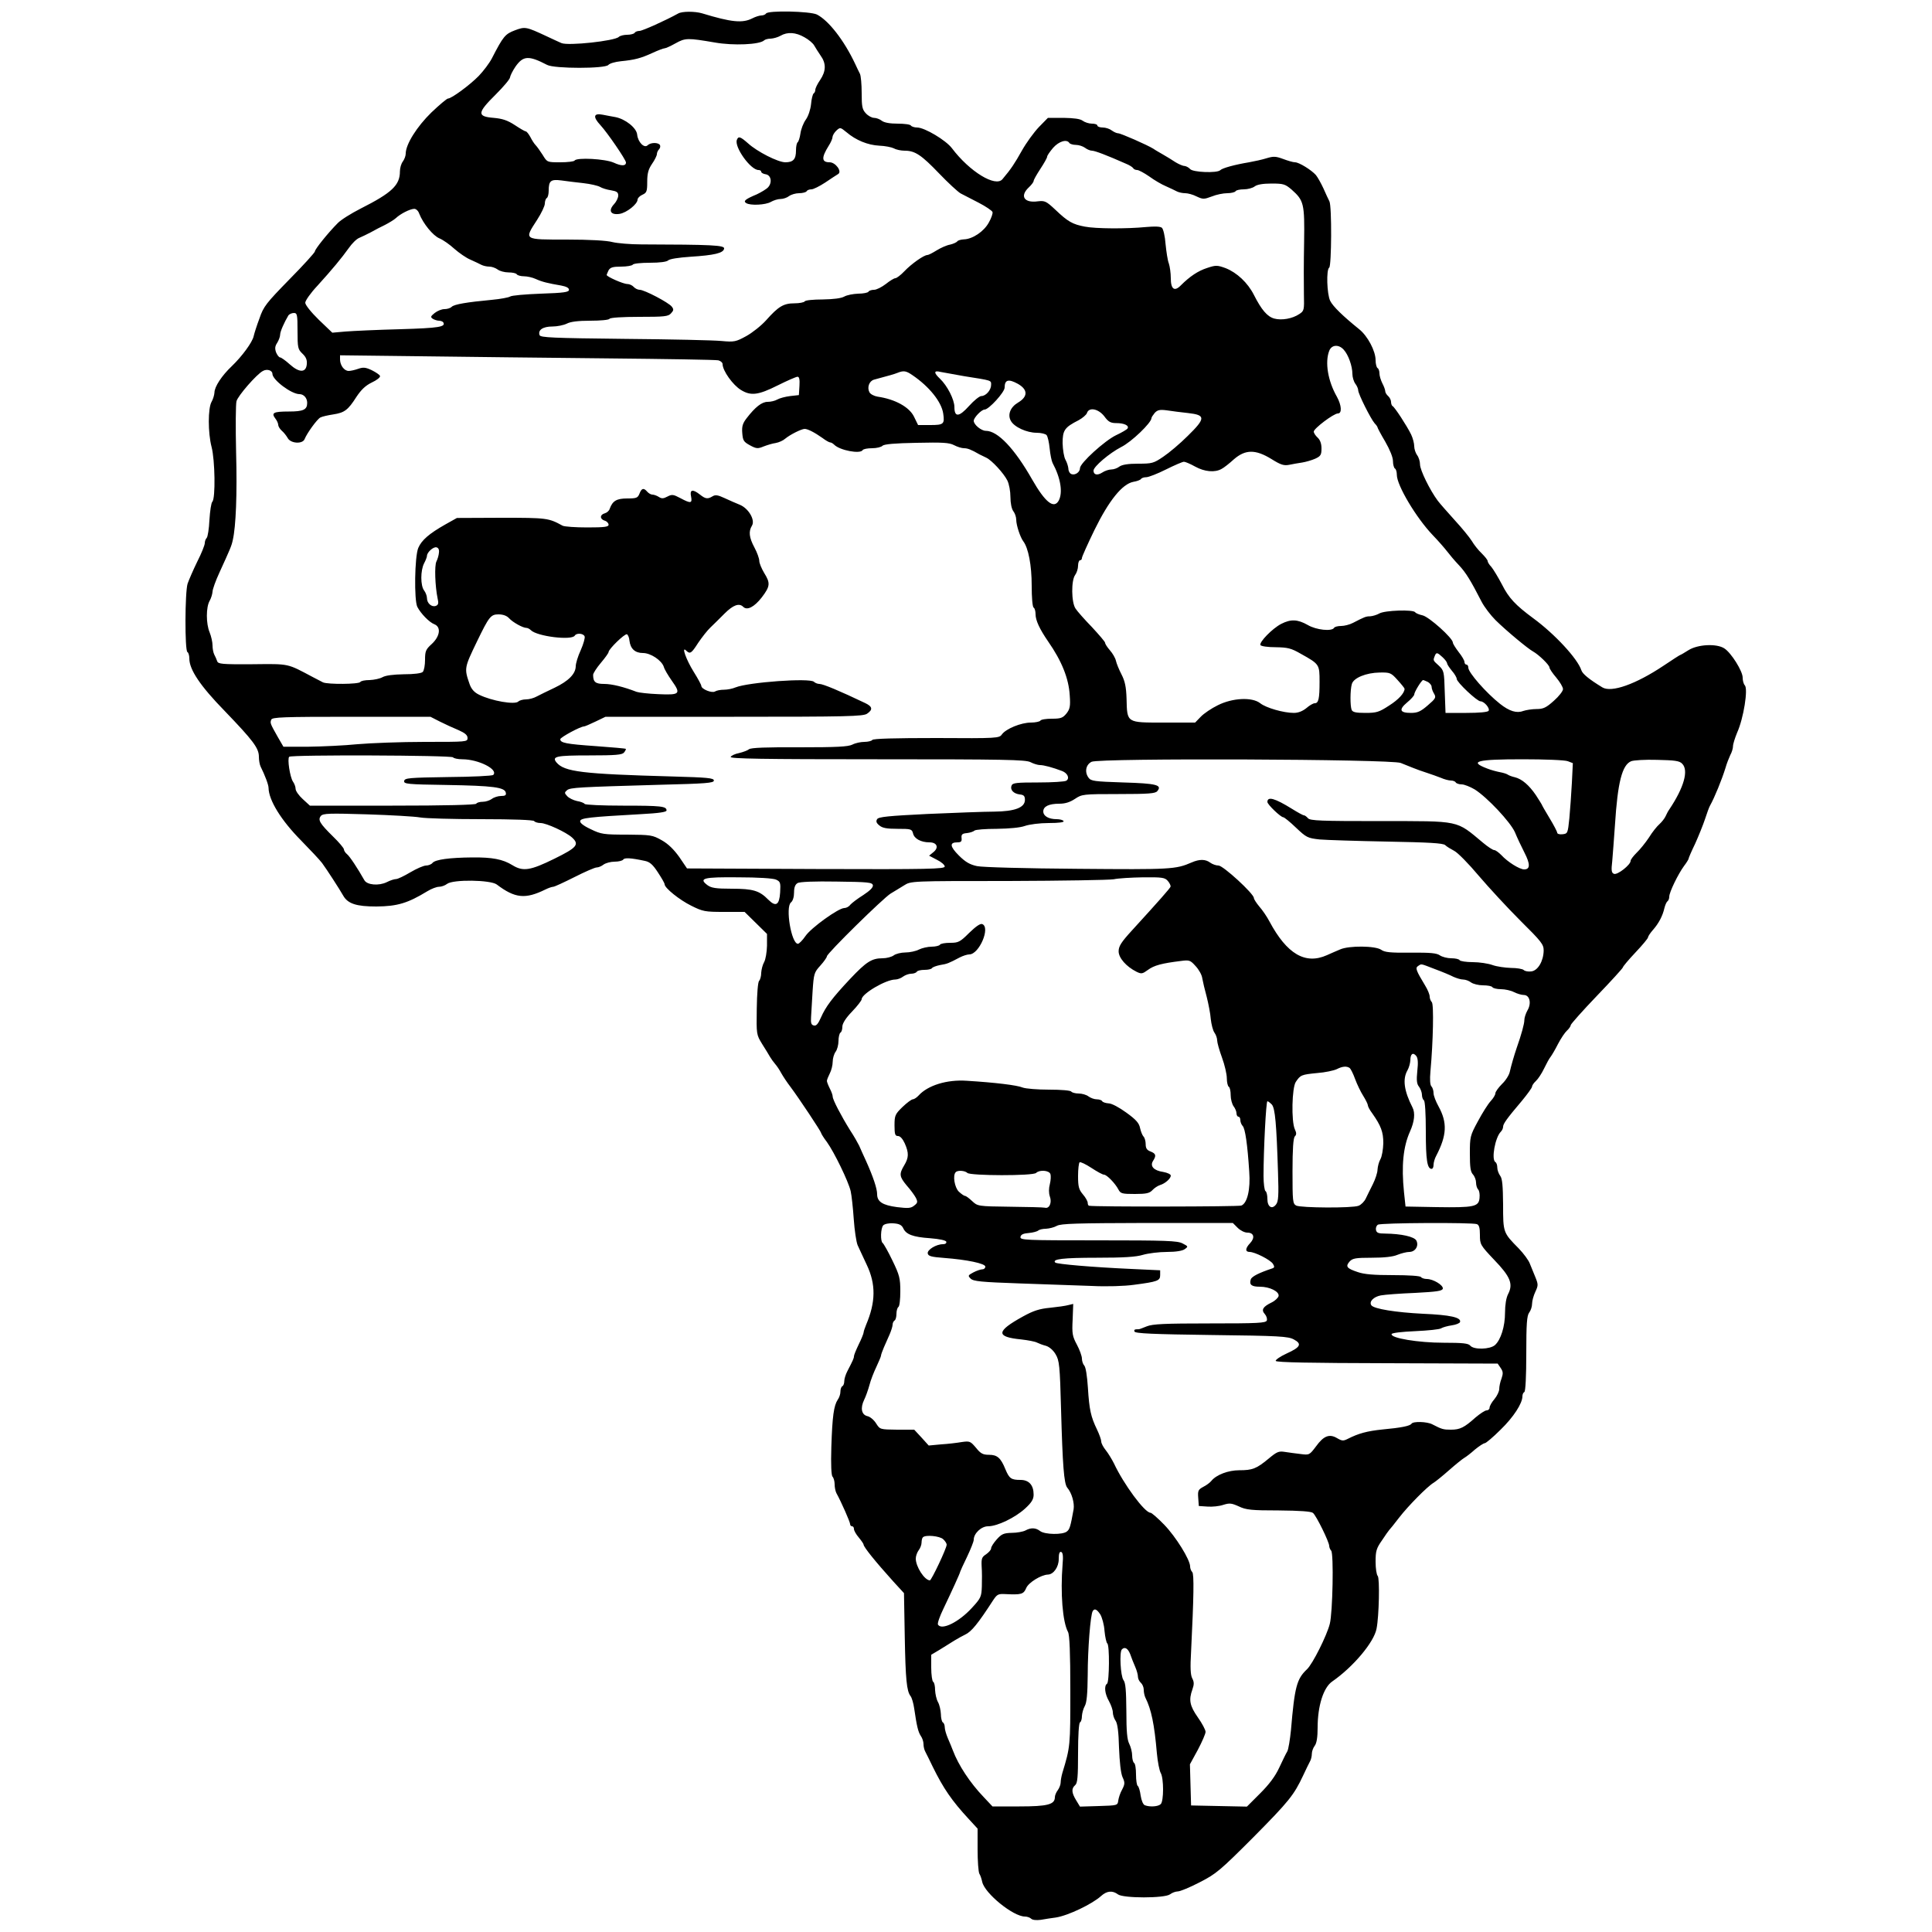 <?xml version="1.0" standalone="no"?>
<!DOCTYPE svg PUBLIC "-//W3C//DTD SVG 20010904//EN"
 "http://www.w3.org/TR/2001/REC-SVG-20010904/DTD/svg10.dtd">
<svg version="1.0" xmlns="http://www.w3.org/2000/svg"
 width="1000pt" height="1000pt" viewBox="0 0 1000 1000"
 preserveAspectRatio="xMidYMid meet">
<g transform="translate(0,1000) scale(0.1,-0.1)"
fill="#000000" stroke="none">
<path d="M3510 9930 c-63 -35 -185 -90 -200 -90 -10 0 -22 -4 -25 -10 -3 -5
-21 -10 -39 -10 -17 0 -37 -5 -43 -11 -21 -21 -262 -47 -297 -32 -12 5 -46 21
-76 35 -107 50 -112 51 -165 31 -50 -19 -60 -30 -119 -145 -13 -25 -44 -66
-68 -91 -46 -47 -141 -117 -159 -117 -6 0 -45 -33 -86 -72 -75 -73 -133 -165
-133 -213 0 -12 -7 -30 -15 -41 -8 -10 -15 -33 -15 -51 0 -72 -42 -111 -204
-193 -49 -25 -102 -58 -118 -75 -50 -50 -118 -135 -118 -146 0 -6 -59 -71
-132 -145 -120 -123 -134 -140 -155 -202 -14 -37 -27 -78 -30 -92 -7 -32 -60
-104 -113 -155 -52 -49 -90 -107 -90 -137 -1 -13 -7 -34 -15 -48 -19 -33 -19
-160 0 -233 18 -68 21 -267 4 -284 -6 -6 -12 -48 -15 -94 -2 -46 -9 -88 -14
-93 -6 -6 -10 -18 -10 -27 0 -10 -17 -53 -39 -96 -21 -43 -43 -94 -50 -114
-14 -44 -15 -345 -1 -354 6 -3 10 -19 10 -34 0 -57 57 -142 183 -271 147 -153
177 -192 177 -237 0 -18 4 -41 9 -51 22 -44 41 -94 41 -110 1 -64 65 -168 169
-273 47 -48 96 -100 108 -116 23 -31 91 -136 109 -168 24 -43 69 -57 172 -57
109 1 162 17 264 79 21 13 48 23 60 23 13 0 32 7 42 15 31 24 225 21 257 -3
95 -72 148 -77 252 -26 16 8 34 14 40 14 7 0 56 23 110 50 55 28 106 50 115
50 10 0 26 7 36 15 11 8 37 15 57 15 21 0 41 5 45 11 6 10 38 9 112 -7 25 -5
41 -19 67 -59 19 -29 35 -56 35 -62 0 -19 77 -81 138 -111 60 -30 71 -32 170
-32 l106 0 58 -57 58 -57 0 -61 c-1 -33 -7 -71 -15 -85 -8 -14 -14 -39 -15
-55 0 -17 -5 -36 -11 -42 -6 -6 -11 -66 -12 -144 -2 -133 -2 -134 28 -183 17
-26 35 -57 41 -67 6 -10 18 -27 26 -36 9 -10 23 -31 32 -48 9 -16 30 -48 47
-70 45 -60 159 -232 159 -239 0 -3 13 -25 30 -47 38 -53 111 -203 123 -254 5
-22 12 -87 16 -145 4 -58 13 -118 20 -135 7 -16 29 -62 47 -101 48 -101 47
-193 -3 -311 -7 -17 -13 -35 -13 -40 0 -5 -11 -33 -25 -61 -14 -29 -25 -56
-25 -62 0 -10 -5 -21 -34 -77 -9 -17 -16 -40 -16 -51 0 -12 -4 -24 -10 -27 -6
-3 -10 -16 -10 -28 0 -13 -6 -31 -14 -42 -20 -30 -28 -85 -33 -244 -3 -93 0
-148 6 -154 6 -6 11 -24 11 -39 0 -16 4 -36 9 -46 26 -47 71 -150 71 -160 0
-7 5 -12 10 -12 6 0 10 -6 10 -14 0 -8 11 -28 25 -44 14 -17 25 -33 25 -37 0
-12 61 -88 154 -191 l55 -60 4 -225 c4 -223 10 -282 30 -308 6 -7 15 -36 19
-65 13 -89 20 -120 34 -141 8 -11 14 -30 14 -42 0 -13 4 -31 10 -41 5 -9 22
-44 38 -77 55 -112 99 -176 186 -270 l46 -50 0 -107 c0 -60 4 -116 9 -126 6
-9 12 -29 15 -43 13 -59 160 -179 221 -179 11 0 26 -5 32 -11 7 -7 27 -9 50
-6 21 4 56 9 78 12 64 10 189 70 235 112 29 26 58 29 86 8 27 -21 242 -21 270
0 10 8 29 15 40 15 12 0 63 21 113 47 86 44 105 60 278 233 185 187 210 218
258 320 14 30 30 63 35 72 6 10 10 28 10 40 0 13 7 32 15 42 10 13 15 44 15
94 0 112 30 208 76 239 108 75 216 203 229 273 13 65 17 262 6 273 -6 6 -11
39 -11 74 0 54 4 69 33 110 17 26 34 50 37 53 3 3 27 32 52 65 47 61 147 162
178 180 10 6 46 35 80 65 34 30 70 59 79 64 9 5 34 24 55 43 22 18 45 33 51
33 6 0 43 31 82 70 67 65 113 136 113 173 0 9 4 19 10 22 6 4 10 81 10 199 0
153 3 196 15 212 8 10 15 31 15 46 0 15 8 43 17 62 15 32 15 38 1 73 -9 21
-22 53 -29 71 -6 18 -33 54 -58 80 -81 82 -81 82 -81 227 -1 98 -4 135 -15
149 -8 11 -15 30 -15 42 0 13 -4 26 -10 29 -22 14 -1 128 28 157 7 7 12 18 12
26 0 15 19 42 98 135 28 34 52 67 52 73 0 6 9 19 20 29 11 10 30 39 42 64 12
25 27 53 34 61 6 8 24 38 38 66 15 29 36 60 46 69 11 10 20 23 20 29 1 6 61
74 135 151 74 77 135 144 135 148 0 4 29 39 65 77 36 38 65 73 65 78 0 5 11
22 25 38 31 35 51 74 60 114 4 16 11 32 16 35 5 4 9 14 9 24 0 23 46 117 76
158 13 17 24 35 24 38 0 4 15 39 34 78 18 40 41 97 51 127 10 30 21 62 26 70
24 43 61 134 80 195 6 22 18 52 25 67 8 14 14 35 14 46 0 11 10 42 21 69 34
75 58 228 40 246 -6 6 -11 24 -11 40 0 33 -59 128 -95 151 -40 26 -137 21
-185 -9 -22 -14 -41 -25 -43 -25 -2 0 -41 -25 -87 -56 -144 -96 -269 -140
-316 -112 -69 42 -103 70 -109 89 -19 59 -137 187 -249 269 -92 68 -127 105
-162 175 -20 38 -45 79 -55 91 -11 11 -19 25 -19 30 0 6 -14 23 -31 40 -17 16
-40 45 -51 64 -12 19 -51 67 -87 106 -36 40 -76 85 -89 102 -41 55 -92 159
-92 188 0 16 -7 38 -15 48 -8 11 -15 32 -15 46 0 15 -7 42 -16 61 -22 45 -86
143 -96 147 -4 2 -8 12 -8 22 0 9 -7 23 -15 30 -8 7 -15 18 -15 25 0 7 -7 26
-15 41 -8 16 -15 39 -15 51 0 12 -4 25 -10 28 -5 3 -10 22 -10 41 0 47 -41
125 -85 160 -83 67 -136 118 -150 147 -17 34 -21 162 -5 172 12 8 14 318 1
343 -5 9 -19 40 -31 67 -13 28 -30 58 -39 69 -23 26 -87 66 -108 66 -10 0 -37
8 -61 17 -38 14 -50 15 -86 4 -22 -7 -63 -16 -91 -21 -73 -12 -139 -30 -149
-41 -17 -16 -142 -11 -156 6 -7 8 -20 15 -29 16 -9 0 -29 9 -46 19 -16 11 -46
29 -65 40 -19 11 -42 24 -50 30 -32 20 -169 80 -182 80 -8 0 -23 7 -34 15 -10
8 -31 15 -46 15 -16 0 -28 5 -28 10 0 6 -13 10 -28 10 -16 0 -37 7 -48 15 -13
10 -45 14 -99 15 l-81 0 -46 -47 c-26 -27 -66 -82 -89 -123 -37 -66 -56 -95
-100 -147 -35 -44 -170 38 -262 160 -31 41 -141 107 -180 107 -14 0 -29 5 -32
10 -3 6 -34 10 -69 10 -39 0 -69 5 -82 15 -10 8 -28 15 -40 15 -11 0 -30 10
-42 23 -19 20 -22 35 -22 105 0 45 -4 90 -9 100 -5 9 -16 33 -25 52 -57 121
-137 224 -198 255 -36 17 -253 22 -263 5 -3 -5 -14 -10 -24 -10 -10 0 -32 -7
-47 -15 -51 -26 -109 -20 -260 26 -37 11 -104 11 -124 -1z m654 -123 c22 -12
44 -31 50 -42 6 -11 21 -34 33 -52 30 -41 29 -81 -2 -127 -14 -20 -25 -43 -25
-51 0 -8 -4 -16 -9 -19 -4 -3 -11 -28 -13 -55 -3 -28 -14 -62 -27 -80 -13 -18
-25 -50 -28 -72 -3 -22 -10 -42 -14 -45 -5 -3 -9 -22 -9 -43 0 -45 -14 -61
-55 -61 -38 0 -146 55 -193 98 -40 35 -50 39 -58 18 -14 -37 71 -156 112 -156
8 0 14 -4 14 -9 0 -5 10 -11 23 -13 28 -4 35 -42 13 -67 -9 -10 -36 -26 -59
-37 -60 -25 -71 -35 -55 -45 21 -14 101 -10 128 6 14 8 36 15 50 15 14 0 34 7
44 15 11 8 34 15 52 15 18 0 36 5 39 10 3 6 14 10 25 10 10 0 42 16 71 35 29
20 59 39 67 44 22 13 -13 61 -44 61 -42 0 -43 24 -5 85 11 17 20 37 20 46 1 9
10 24 21 34 19 17 20 16 51 -9 49 -42 111 -67 170 -70 30 -1 64 -8 76 -14 12
-7 37 -12 56 -12 53 0 86 -22 178 -118 47 -49 97 -95 111 -103 15 -8 56 -29
93 -48 37 -19 69 -41 72 -48 3 -7 -6 -32 -19 -55 -25 -46 -84 -86 -130 -87
-15 -1 -29 -5 -33 -10 -3 -5 -20 -13 -37 -17 -18 -3 -49 -17 -70 -30 -21 -13
-42 -24 -48 -24 -18 0 -83 -46 -119 -84 -19 -20 -40 -36 -47 -36 -6 0 -28 -13
-49 -30 -21 -16 -48 -30 -61 -30 -12 0 -26 -4 -29 -10 -3 -5 -27 -10 -53 -10
-26 -1 -58 -7 -72 -15 -16 -9 -55 -14 -112 -15 -48 0 -90 -4 -93 -10 -3 -5
-27 -10 -53 -10 -56 0 -83 -16 -146 -87 -26 -29 -73 -66 -104 -83 -53 -29 -62
-31 -127 -25 -38 4 -265 9 -503 11 -372 4 -434 7 -439 19 -10 27 17 45 66 45
25 0 59 7 75 15 19 10 58 15 122 15 51 0 96 4 99 10 4 6 66 10 154 10 130 0
150 2 164 18 14 15 15 21 4 35 -16 21 -142 87 -166 87 -10 0 -24 7 -31 15 -7
8 -22 15 -33 15 -21 0 -107 38 -107 47 0 2 5 13 10 24 9 15 22 19 65 19 29 0
57 5 60 10 3 6 43 10 89 10 52 0 87 5 94 12 8 8 56 15 115 19 125 8 171 19
175 42 4 18 -62 21 -428 22 -58 0 -125 6 -150 12 -28 8 -119 13 -237 13 -225
0 -221 -3 -153 102 22 34 40 72 40 84 0 13 5 26 10 29 6 3 10 21 10 38 0 52
11 60 66 53 27 -4 78 -10 114 -14 36 -4 74 -13 85 -19 11 -7 37 -15 58 -18 29
-5 37 -10 37 -27 0 -12 -10 -32 -21 -44 -32 -34 -19 -58 28 -51 37 6 93 51 93
74 0 7 11 19 25 25 22 10 25 17 25 67 0 44 6 65 25 93 14 20 25 43 25 50 0 8
5 19 11 25 6 6 8 16 5 22 -9 15 -49 14 -64 -1 -17 -17 -50 16 -54 55 -3 35
-61 81 -113 91 -16 3 -45 8 -64 12 -49 10 -54 -10 -13 -54 36 -39 132 -179
132 -193 0 -19 -24 -19 -63 -1 -44 20 -192 28 -203 11 -3 -5 -36 -9 -74 -9
-68 0 -68 0 -91 38 -13 20 -29 43 -36 50 -8 8 -20 27 -28 43 -9 16 -19 29 -24
29 -4 0 -30 15 -57 33 -37 24 -63 33 -109 37 -87 7 -85 26 10 120 41 41 75 81
75 90 1 8 13 33 28 55 40 57 68 59 164 9 38 -20 301 -20 317 0 7 8 35 16 64
19 71 7 103 15 164 43 28 13 57 24 63 24 6 0 32 12 57 26 50 28 63 28 203 4
96 -17 232 -11 255 11 5 5 20 9 35 9 14 1 36 7 50 15 36 21 79 18 124 -8z
m1371 -547 c3 -5 19 -10 34 -10 15 0 36 -7 47 -15 10 -8 27 -15 36 -15 15 0
78 -24 175 -67 18 -7 35 -18 38 -23 3 -6 13 -10 21 -10 8 0 36 -15 62 -33 26
-19 65 -42 87 -51 22 -10 48 -22 57 -27 10 -5 29 -9 43 -9 13 0 40 -7 59 -17
32 -15 38 -15 78 0 24 10 60 17 80 17 20 0 40 5 43 10 3 6 23 10 43 10 20 0
46 7 56 15 13 10 43 15 88 15 61 0 70 -3 103 -31 64 -57 68 -72 65 -274 -2
-99 -2 -219 -1 -267 2 -83 1 -87 -23 -103 -37 -25 -92 -34 -130 -24 -37 10
-67 46 -106 123 -32 63 -88 115 -146 138 -44 16 -51 16 -96 1 -47 -15 -90 -44
-136 -90 -33 -34 -52 -20 -52 37 0 27 -5 61 -10 76 -6 14 -13 60 -17 100 -3
42 -12 79 -19 85 -8 7 -37 8 -81 4 -103 -10 -262 -9 -318 2 -63 12 -87 25
-152 87 -48 45 -55 48 -91 44 -71 -10 -95 27 -47 72 14 13 25 28 25 33 0 6 16
34 35 63 19 29 35 57 35 63 0 6 14 26 31 46 30 34 71 46 84 25z m-3365 -366
c20 -51 71 -114 105 -128 19 -8 53 -32 77 -54 24 -21 61 -47 83 -56 22 -10 48
-22 57 -27 10 -5 28 -9 41 -9 13 0 32 -7 43 -15 10 -8 36 -15 56 -15 20 0 40
-4 43 -10 3 -5 20 -10 37 -10 16 0 44 -6 61 -14 33 -15 62 -22 132 -34 26 -5
40 -12 40 -22 0 -12 -25 -16 -145 -20 -80 -3 -152 -9 -160 -15 -8 -5 -51 -13
-95 -17 -128 -12 -194 -23 -207 -36 -7 -7 -23 -12 -38 -12 -14 0 -36 -9 -50
-20 -21 -17 -23 -21 -10 -30 8 -5 23 -10 32 -10 9 0 19 -4 22 -8 15 -24 -21
-30 -224 -36 -118 -3 -245 -9 -282 -12 l-68 -6 -70 67 c-41 40 -70 77 -70 88
0 11 28 51 63 88 78 86 125 143 163 196 16 23 40 47 54 52 14 6 41 19 60 29
19 11 52 28 73 38 21 11 46 26 56 35 23 22 72 47 94 48 10 1 22 -10 27 -25z
m-630 -607 c0 -87 2 -95 25 -117 19 -18 25 -33 23 -55 -4 -45 -39 -45 -88 -1
-22 20 -45 36 -50 36 -6 0 -15 12 -21 26 -7 20 -6 32 6 50 8 13 15 32 15 42 0
16 21 63 43 100 5 6 17 12 28 12 17 0 19 -8 19 -93z m5415 -97 c24 -26 45 -85
45 -126 0 -16 7 -39 15 -50 8 -10 15 -26 15 -34 0 -19 65 -148 85 -171 8 -8
15 -18 15 -21 0 -3 18 -37 40 -74 24 -42 40 -81 40 -101 0 -17 5 -35 10 -38 6
-3 10 -18 10 -33 0 -54 100 -222 186 -312 29 -30 62 -68 75 -85 12 -16 39 -48
60 -70 36 -38 61 -79 118 -190 14 -27 47 -70 72 -95 57 -56 168 -148 194 -162
29 -16 85 -70 85 -83 0 -6 16 -30 35 -52 19 -23 35 -49 35 -60 0 -10 -21 -37
-47 -60 -40 -36 -55 -43 -90 -43 -23 0 -54 -5 -69 -10 -34 -13 -72 -1 -120 37
-72 57 -164 162 -164 187 0 9 -4 16 -10 16 -5 0 -10 6 -10 14 0 7 -13 30 -30
51 -16 21 -30 43 -30 49 0 23 -124 134 -157 141 -18 4 -35 11 -38 16 -10 15
-157 10 -185 -6 -14 -8 -35 -14 -48 -15 -22 0 -29 -3 -89 -34 -17 -9 -45 -16
-61 -16 -17 0 -34 -4 -37 -10 -12 -19 -92 -11 -136 15 -53 30 -88 31 -137 6
-47 -24 -116 -96 -108 -110 4 -6 38 -11 79 -11 62 -1 80 -5 130 -34 97 -54 97
-55 97 -145 0 -87 -5 -111 -25 -111 -8 0 -27 -11 -43 -25 -20 -16 -42 -25 -65
-25 -53 0 -144 26 -174 50 -42 33 -143 28 -219 -10 -33 -16 -73 -43 -89 -60
l-29 -30 -163 0 c-193 0 -189 -3 -192 124 -2 60 -8 90 -26 125 -13 25 -26 57
-29 71 -3 14 -17 38 -31 54 -14 16 -25 33 -25 39 0 5 -31 41 -68 81 -38 39
-76 82 -85 96 -22 32 -23 146 -2 174 8 11 15 32 15 48 0 15 5 28 10 28 6 0 10
5 10 12 0 6 29 71 65 145 75 153 144 238 201 249 19 3 37 10 40 15 3 5 15 9
27 9 12 0 58 18 102 40 44 22 86 40 93 40 7 0 33 -11 58 -25 49 -27 102 -32
137 -12 12 6 41 29 64 50 59 51 111 52 194 1 48 -30 64 -35 91 -30 18 4 49 9
68 12 19 3 50 12 68 20 28 13 32 20 32 53 0 25 -7 44 -20 56 -11 10 -20 24
-20 31 0 16 103 94 125 94 22 0 19 42 -5 86 -47 82 -63 179 -40 238 12 32 49
35 75 6z m-3810 -45 c303 -3 560 -7 573 -10 12 -3 22 -12 22 -19 0 -35 54
-110 96 -135 51 -31 89 -26 189 24 50 25 96 45 103 45 9 0 12 -14 10 -47 l-3
-48 -45 -5 c-25 -3 -55 -11 -67 -18 -12 -7 -34 -12 -50 -12 -30 0 -64 -27
-108 -84 -21 -27 -26 -43 -23 -78 3 -38 7 -45 40 -63 33 -18 41 -18 70 -6 18
7 47 16 63 18 17 3 39 13 50 23 24 20 83 50 100 50 16 0 51 -18 92 -47 17 -13
35 -23 40 -23 5 0 14 -5 21 -12 29 -29 134 -49 147 -28 3 6 25 10 49 10 23 0
48 6 54 13 9 8 63 13 176 15 135 3 169 1 194 -12 17 -9 40 -16 52 -16 18 0 37
-7 80 -32 8 -4 24 -12 35 -17 28 -13 90 -80 109 -118 9 -18 16 -56 16 -86 0
-31 6 -61 15 -73 8 -10 15 -30 15 -44 0 -29 21 -91 36 -111 27 -35 44 -125 44
-230 0 -61 4 -110 10 -114 6 -3 10 -19 10 -34 0 -32 21 -77 65 -141 71 -102
107 -192 112 -280 4 -55 1 -70 -17 -93 -19 -23 -29 -27 -75 -27 -30 0 -57 -4
-60 -10 -3 -5 -26 -10 -49 -10 -51 0 -129 -32 -150 -61 -14 -20 -22 -21 -339
-19 -215 0 -328 -3 -332 -10 -3 -5 -22 -10 -41 -10 -19 0 -47 -6 -62 -14 -22
-11 -80 -14 -274 -14 -171 1 -251 -2 -261 -10 -7 -6 -31 -15 -52 -20 -21 -4
-40 -13 -43 -20 -3 -9 163 -12 760 -12 657 0 767 -2 792 -15 15 -8 38 -15 49
-15 20 0 65 -12 115 -31 28 -11 40 -38 21 -50 -8 -5 -73 -9 -145 -9 -112 0
-133 -2 -138 -16 -9 -22 10 -42 42 -46 21 -2 27 -8 27 -28 0 -40 -52 -60 -160
-61 -49 0 -204 -6 -343 -12 -204 -10 -255 -15 -262 -27 -7 -11 -4 -20 11 -32
16 -14 39 -18 95 -18 69 0 74 -1 80 -24 6 -27 41 -46 85 -46 39 0 50 -27 20
-51 l-22 -18 40 -21 c23 -11 41 -27 41 -35 0 -13 -82 -15 -667 -13 l-667 3
-40 59 c-28 39 -57 68 -91 87 -48 27 -56 28 -180 29 -120 0 -134 2 -187 28
-37 17 -57 33 -55 42 2 16 45 21 315 36 94 5 132 11 132 19 0 22 -27 25 -225
25 -107 0 -196 4 -199 9 -3 5 -21 12 -40 15 -18 4 -41 15 -50 25 -15 16 -15
19 -1 31 17 14 61 16 480 28 239 6 280 9 280 22 0 13 -33 16 -215 21 -468 13
-559 24 -600 73 -25 31 0 36 169 36 139 0 171 3 181 15 7 9 11 17 9 19 -2 2
-71 8 -154 14 -157 11 -185 17 -185 36 1 10 104 66 123 66 4 0 30 11 59 25
l52 25 666 0 c586 0 668 2 688 16 31 21 28 37 -10 55 -132 63 -218 99 -237 99
-9 0 -22 5 -28 11 -21 21 -339 -2 -406 -29 -16 -7 -43 -12 -60 -12 -18 0 -38
-4 -46 -9 -16 -10 -71 12 -71 29 0 5 -17 37 -39 72 -40 64 -65 136 -40 111 21
-20 27 -16 63 40 19 28 47 64 63 79 15 14 48 47 73 72 45 45 76 56 97 35 20
-20 57 -1 96 49 44 58 45 74 12 127 -13 22 -25 50 -25 62 0 12 -11 43 -25 69
-28 52 -31 84 -13 113 18 29 -17 89 -62 108 -19 8 -55 23 -80 35 -34 16 -48
18 -62 9 -25 -15 -36 -14 -65 9 -38 30 -54 26 -46 -10 7 -36 -2 -37 -56 -8
-36 19 -43 20 -66 8 -21 -11 -30 -12 -45 -2 -11 7 -26 12 -34 12 -7 0 -19 7
-26 15 -18 21 -29 19 -40 -10 -9 -22 -15 -25 -63 -25 -55 0 -76 -12 -91 -53
-3 -11 -15 -21 -26 -24 -26 -7 -26 -30 0 -38 11 -3 20 -13 20 -21 0 -11 -21
-14 -110 -14 -61 0 -118 4 -128 9 -73 40 -81 41 -316 41 l-231 -1 -59 -33
c-85 -48 -124 -82 -141 -122 -19 -45 -22 -271 -5 -305 18 -35 62 -80 88 -90
36 -14 30 -62 -13 -102 -31 -28 -35 -37 -35 -82 0 -28 -5 -56 -12 -63 -7 -7
-45 -12 -98 -12 -55 -1 -94 -6 -110 -15 -14 -8 -44 -14 -67 -15 -23 0 -45 -4
-48 -10 -7 -12 -168 -13 -193 -2 -9 5 -33 17 -52 27 -136 72 -119 69 -313 67
-160 -1 -178 1 -183 16 -3 9 -10 25 -15 34 -5 10 -9 31 -9 48 0 17 -7 47 -15
67 -19 45 -19 130 0 163 8 14 14 35 15 47 0 12 16 57 36 100 57 125 62 136 69
168 16 71 23 236 17 456 -3 129 -2 247 2 262 6 27 105 141 137 157 21 12 49 3
49 -15 0 -31 98 -105 140 -105 22 0 40 -20 40 -45 0 -36 -20 -45 -96 -45 -79
0 -91 -7 -69 -36 8 -10 15 -25 15 -33 0 -7 8 -21 18 -30 11 -9 24 -26 31 -38
15 -29 78 -33 88 -5 12 30 64 102 81 111 9 5 40 12 67 16 58 9 76 22 120 91
24 36 46 58 79 74 26 12 45 27 43 34 -2 6 -21 19 -43 30 -32 15 -44 16 -70 7
-17 -6 -39 -11 -49 -11 -23 0 -44 28 -45 58 l0 23 418 -5 c229 -3 665 -8 967
-11z m1578 -87 c87 -59 150 -138 159 -198 8 -55 3 -60 -67 -60 l-63 0 -21 43
c-24 50 -98 91 -189 104 -18 3 -37 13 -42 23 -13 25 -1 58 24 65 82 22 103 28
121 35 32 13 45 11 78 -12z m267 -5 c146 -23 140 -21 140 -45 0 -27 -27 -58
-51 -58 -9 0 -38 -23 -63 -51 -52 -58 -76 -60 -76 -6 0 39 -37 111 -75 147
-33 31 -32 44 3 35 15 -3 70 -13 122 -22z m279 -40 c52 -30 52 -66 0 -97 -39
-23 -55 -62 -37 -94 17 -32 82 -62 134 -62 23 0 46 -6 51 -12 6 -7 13 -38 16
-69 3 -31 10 -65 15 -75 42 -78 54 -153 32 -195 -25 -45 -70 -9 -137 108 -92
162 -179 253 -240 253 -24 0 -63 32 -63 52 0 16 40 58 56 58 22 0 104 90 104
114 0 41 20 46 69 19z m447 -168 c21 -29 33 -35 63 -35 40 0 67 -13 57 -28 -3
-5 -30 -21 -60 -35 -58 -28 -186 -144 -186 -170 0 -21 -25 -38 -44 -31 -9 3
-16 16 -16 28 -1 11 -7 32 -15 46 -8 14 -14 52 -15 86 0 67 10 82 83 119 20
11 40 28 43 37 10 32 59 23 90 -17z m434 17 c91 -10 91 -27 -2 -118 -40 -40
-97 -88 -127 -108 -50 -34 -58 -36 -130 -36 -52 0 -83 -5 -97 -15 -10 -8 -29
-15 -42 -15 -12 0 -34 -7 -47 -16 -25 -16 -45 -12 -45 10 0 21 83 91 143 122
53 26 157 126 157 150 0 4 8 16 17 27 14 15 26 18 63 13 25 -4 74 -10 110 -14z
m-3878 -722 c-1 -14 -7 -34 -13 -46 -11 -21 -7 -129 6 -191 6 -25 4 -34 -9
-39 -21 -8 -46 13 -46 40 0 11 -7 30 -15 40 -19 25 -19 103 0 140 8 15 15 33
15 39 0 18 33 48 49 44 10 -2 15 -12 13 -27z m363 -340 c19 -21 71 -50 90 -50
6 0 16 -5 23 -12 32 -32 211 -54 227 -28 9 15 45 12 51 -4 3 -7 -6 -39 -20
-71 -15 -32 -26 -69 -26 -84 -1 -39 -37 -76 -110 -111 -36 -17 -77 -37 -92
-45 -14 -8 -39 -15 -55 -15 -16 0 -34 -5 -40 -11 -18 -18 -138 3 -203 35 -25
12 -40 29 -49 54 -29 83 -28 85 38 222 62 128 71 140 111 140 24 0 43 -7 55
-20z m623 -116 c5 -42 29 -64 70 -64 40 0 97 -38 108 -72 3 -12 22 -44 41 -71
49 -69 43 -75 -69 -70 -51 2 -102 8 -113 12 -67 26 -128 41 -168 41 -45 0 -57
10 -57 47 0 8 18 36 40 62 22 26 40 51 40 56 0 15 83 96 95 92 5 -2 12 -17 13
-33z m4209 -86 c13 -12 23 -26 23 -31 0 -5 11 -22 25 -39 14 -16 25 -35 25
-42 0 -17 105 -116 123 -116 19 0 50 -36 42 -49 -4 -7 -49 -11 -115 -11 l-108
0 -4 109 c-3 104 -4 110 -30 135 -31 28 -31 27 -22 50 8 21 13 20 41 -6z
m-233 -118 c20 -22 36 -42 36 -45 0 -22 -31 -56 -80 -87 -52 -34 -65 -38 -123
-38 -50 0 -66 4 -71 16 -8 20 -8 102 1 133 8 32 74 59 144 60 54 1 59 -1 93
-39z m157 -10 c10 -6 19 -17 19 -25 0 -9 6 -25 13 -36 11 -19 8 -25 -33 -60
-37 -32 -53 -39 -87 -39 -58 0 -64 17 -20 54 21 17 37 36 37 41 0 13 38 75 46
75 3 0 14 -5 25 -10z m-5114 -205 c26 -13 69 -33 96 -44 34 -15 47 -26 47 -41
0 -20 -5 -20 -222 -20 -123 0 -279 -6 -348 -12 -69 -7 -183 -12 -254 -13
l-129 0 -29 50 c-39 69 -41 73 -34 90 5 13 60 15 415 15 l409 0 49 -25z m68
-185 c3 -5 25 -10 48 -10 84 0 188 -53 160 -81 -5 -5 -110 -10 -233 -11 -203
-3 -225 -5 -228 -20 -3 -16 16 -18 220 -21 240 -4 301 -12 306 -40 3 -13 -3
-17 -25 -17 -15 0 -37 -7 -47 -15 -11 -8 -32 -15 -47 -15 -15 0 -31 -4 -34
-10 -4 -6 -159 -10 -434 -10 l-427 0 -37 34 c-20 18 -37 42 -37 53 0 10 -6 27
-14 38 -15 23 -30 118 -19 128 11 11 841 8 848 -3z m4905 -29 c19 -8 49 -20
65 -26 17 -7 48 -18 70 -25 22 -7 55 -19 73 -26 18 -8 41 -14 52 -14 10 0 22
-4 25 -10 3 -5 17 -10 31 -10 13 0 43 -12 67 -26 65 -41 184 -168 208 -221 11
-27 33 -74 49 -105 31 -60 31 -88 -1 -88 -24 0 -86 39 -118 74 -14 14 -30 26
-37 26 -7 0 -33 17 -58 38 -142 118 -112 112 -532 112 -309 0 -363 2 -374 15
-7 8 -16 15 -21 15 -5 0 -32 15 -61 33 -90 56 -128 66 -128 36 0 -13 69 -79
82 -79 5 0 35 -24 66 -54 54 -51 60 -54 122 -61 36 -3 193 -8 350 -11 216 -4
288 -8 300 -18 8 -8 30 -21 47 -30 18 -9 75 -67 127 -129 52 -61 149 -166 215
-232 110 -109 121 -123 121 -155 -1 -55 -30 -104 -64 -108 -16 -2 -33 1 -39 7
-6 6 -36 11 -66 11 -31 1 -74 7 -96 15 -22 8 -68 15 -102 15 -34 0 -65 5 -68
10 -3 6 -23 10 -43 10 -21 0 -47 7 -59 15 -17 12 -50 15 -152 14 -105 -1 -134
2 -152 15 -30 21 -167 22 -212 2 -18 -7 -48 -21 -69 -30 -112 -50 -207 6 -297
174 -13 25 -37 60 -53 78 -15 18 -28 38 -28 44 0 22 -159 168 -183 168 -13 0
-32 7 -43 15 -24 18 -55 19 -96 1 -83 -36 -107 -37 -588 -33 -272 2 -496 8
-523 14 -37 8 -60 21 -94 55 -47 47 -49 68 -8 68 20 0 24 5 22 23 -2 18 4 23
28 25 17 2 34 8 39 13 6 5 57 9 115 9 66 1 121 6 146 15 23 8 76 15 123 15 53
0 81 4 77 10 -3 6 -20 10 -36 10 -41 0 -69 16 -69 40 0 26 29 40 83 40 31 0
55 8 81 25 36 24 41 25 225 25 158 0 191 3 201 15 27 32 -4 40 -176 45 -151 5
-167 7 -180 25 -21 29 -14 67 16 82 39 20 1551 14 1600 -6z m865 9 l26 -10 -5
-102 c-3 -57 -9 -139 -13 -183 -8 -78 -9 -80 -35 -83 -16 -2 -28 2 -28 8 0 5
-18 40 -40 76 -22 36 -40 68 -40 70 0 1 -14 23 -30 48 -36 53 -73 84 -109 93
-14 3 -30 9 -36 13 -5 4 -23 10 -40 13 -16 3 -47 11 -67 19 -97 37 -56 48 184
48 114 0 218 -4 233 -10z m592 -13 c34 -34 10 -122 -67 -237 -6 -8 -14 -24
-19 -35 -5 -11 -19 -29 -31 -40 -13 -11 -38 -42 -55 -70 -18 -27 -47 -63 -64
-79 -17 -17 -31 -35 -31 -42 0 -20 -68 -74 -86 -67 -13 5 -15 17 -9 67 3 33 9
117 14 186 14 221 37 311 84 330 12 5 72 9 134 7 92 -2 116 -5 130 -20z
m-6533 -278 c27 -5 169 -9 317 -9 168 0 270 -4 274 -10 3 -5 18 -10 33 -10 30
0 132 -47 163 -75 39 -36 26 -52 -92 -110 -124 -61 -162 -67 -217 -33 -50 31
-105 41 -207 40 -119 -1 -191 -11 -206 -28 -6 -8 -22 -14 -34 -14 -12 0 -49
-16 -81 -35 -32 -19 -65 -35 -74 -35 -9 0 -31 -7 -48 -16 -41 -20 -102 -15
-116 10 -35 62 -76 124 -90 135 -9 7 -16 19 -16 25 0 6 -25 36 -56 66 -69 68
-80 86 -63 107 12 13 42 14 239 8 124 -4 247 -11 274 -16z m1843 -322 c22 -10
24 -16 21 -66 -4 -65 -22 -77 -61 -38 -46 47 -79 57 -189 57 -84 0 -107 4
-127 19 -46 35 -20 42 161 40 100 0 181 -5 195 -12z m2027 -6 c10 -11 16 -25
15 -30 -4 -10 -55 -68 -201 -228 -55 -60 -68 -81 -68 -107 0 -34 39 -79 93
-106 25 -12 30 -11 59 10 31 23 71 34 170 46 44 6 49 4 76 -26 17 -18 33 -46
35 -64 3 -17 13 -60 23 -96 9 -36 19 -87 21 -115 3 -27 11 -59 19 -70 8 -11
14 -29 14 -40 0 -11 11 -51 25 -89 14 -38 25 -86 25 -107 0 -21 5 -41 10 -44
6 -3 10 -23 10 -44 0 -20 7 -46 15 -57 8 -10 15 -27 15 -36 0 -10 5 -18 10
-18 6 0 10 -8 10 -18 0 -10 6 -24 12 -30 13 -13 25 -96 34 -236 7 -92 -10
-164 -41 -176 -16 -6 -758 -7 -787 -1 -5 0 -8 7 -8 15 0 8 -11 28 -25 44 -21
25 -25 40 -25 95 0 36 4 68 8 71 5 3 32 -10 61 -29 29 -19 58 -35 65 -35 15 0
59 -46 75 -77 11 -21 19 -23 85 -23 60 0 76 4 91 20 10 11 27 22 39 26 27 8
56 34 56 49 0 7 -17 15 -39 19 -49 7 -70 30 -53 57 18 28 15 38 -13 49 -19 7
-25 17 -25 38 0 15 -5 33 -11 39 -6 6 -14 26 -18 44 -5 26 -21 44 -71 80 -37
27 -76 48 -92 48 -15 1 -30 6 -33 11 -3 6 -16 10 -29 10 -12 0 -31 7 -42 15
-10 8 -33 15 -51 15 -17 0 -35 5 -38 10 -4 6 -53 10 -115 10 -60 0 -121 5
-137 11 -28 12 -142 26 -290 35 -102 7 -201 -24 -248 -76 -10 -11 -24 -20 -30
-20 -7 0 -31 -18 -54 -40 -38 -37 -41 -44 -41 -95 0 -46 3 -55 18 -55 11 0 24
-14 35 -38 22 -50 21 -74 -3 -114 -27 -45 -25 -58 13 -104 19 -21 40 -50 47
-63 11 -22 10 -27 -8 -41 -17 -14 -31 -15 -89 -8 -75 10 -103 28 -103 67 0 29
-21 91 -57 171 -14 30 -30 66 -36 80 -7 14 -27 50 -47 80 -46 74 -90 158 -90
174 0 8 -7 27 -15 42 -8 16 -15 34 -15 39 0 6 7 23 15 39 8 15 15 43 15 60 0
18 7 41 15 52 8 10 15 36 15 56 0 20 5 40 10 43 6 3 10 17 10 31 0 16 17 44
50 78 28 29 50 58 50 64 0 28 125 102 174 102 11 0 30 7 40 15 11 8 30 15 42
15 13 0 26 5 29 10 3 6 21 10 40 10 19 0 36 4 39 9 3 5 22 12 42 16 37 6 44 9
101 39 17 9 40 16 50 16 51 0 111 140 67 157 -10 4 -33 -12 -68 -46 -47 -47
-56 -51 -98 -51 -26 0 -50 -4 -53 -10 -3 -5 -23 -10 -43 -10 -20 0 -50 -7 -66
-15 -15 -8 -47 -15 -70 -15 -22 0 -50 -7 -60 -15 -11 -8 -37 -15 -58 -15 -56
0 -84 -18 -168 -107 -92 -98 -126 -143 -151 -200 -14 -32 -24 -44 -36 -41 -14
3 -17 12 -15 43 1 22 5 83 8 135 6 90 8 97 40 132 19 21 34 43 34 48 0 15 291
301 330 325 19 11 49 30 69 42 36 23 36 23 541 23 278 1 523 5 545 9 22 5 90
9 151 10 98 1 113 -1 128 -18z m-1526 -23 c2 -11 -15 -28 -50 -51 -29 -18 -59
-41 -67 -50 -7 -10 -21 -17 -31 -17 -30 0 -173 -103 -201 -145 -15 -22 -33
-40 -39 -40 -34 0 -66 190 -36 214 10 8 16 29 16 52 0 26 6 41 18 48 10 7 89
10 202 8 164 -2 185 -4 188 -19z m2909 -434 c38 -14 81 -32 96 -40 16 -7 38
-14 50 -14 12 0 31 -7 41 -15 11 -8 39 -15 62 -15 24 0 46 -4 49 -10 3 -5 23
-10 44 -10 21 0 52 -7 67 -15 16 -8 39 -15 51 -15 31 0 41 -43 19 -80 -9 -16
-16 -38 -16 -50 0 -19 -15 -74 -40 -145 -13 -38 -28 -90 -35 -121 -3 -17 -21
-46 -40 -64 -19 -19 -35 -41 -35 -49 0 -8 -11 -26 -24 -40 -14 -15 -43 -61
-66 -104 -41 -75 -42 -82 -42 -168 0 -69 3 -94 16 -108 9 -10 16 -29 16 -42 0
-14 5 -30 11 -36 6 -6 9 -25 7 -44 -4 -45 -28 -50 -223 -47 l-160 3 -8 75
c-14 136 -4 235 31 313 23 51 28 96 13 125 -44 86 -52 147 -26 192 8 14 14 37
15 52 0 33 13 43 30 23 9 -11 11 -34 6 -78 -5 -48 -3 -68 9 -82 8 -11 15 -30
15 -42 0 -12 5 -25 10 -28 6 -4 10 -69 10 -161 0 -147 7 -194 30 -194 6 0 10
9 10 21 0 11 6 33 14 47 55 106 58 171 12 255 -14 25 -26 56 -26 69 0 13 -5
29 -11 35 -7 7 -9 35 -5 79 14 153 18 346 7 357 -6 6 -11 19 -11 29 0 10 -10
35 -23 56 -47 78 -53 92 -37 102 19 12 9 14 87 -16z m-441 -512 c5 -4 18 -29
28 -57 10 -27 29 -67 42 -87 13 -21 24 -43 24 -49 0 -6 10 -25 23 -42 45 -64
57 -96 57 -154 -1 -32 -7 -69 -15 -83 -8 -14 -14 -38 -15 -54 0 -15 -11 -49
-24 -75 -13 -25 -29 -59 -37 -75 -7 -15 -24 -32 -37 -37 -33 -13 -299 -11
-323 1 -18 10 -19 23 -19 178 0 115 4 172 12 180 9 9 9 18 0 37 -19 42 -15
215 5 245 24 36 29 38 111 46 41 3 86 13 101 20 29 15 51 17 67 6z m-403 -189
c17 -20 24 -98 32 -353 4 -117 2 -149 -10 -164 -21 -28 -45 -13 -45 28 0 19
-4 38 -10 41 -5 3 -10 39 -10 78 0 135 13 387 20 387 4 0 14 -8 23 -17z
m-1576 -354 c15 -15 340 -16 356 0 17 17 67 14 74 -6 3 -9 2 -32 -3 -52 -6
-23 -6 -46 0 -64 12 -32 -3 -65 -26 -58 -7 2 -88 4 -181 5 -166 2 -167 3 -195
29 -16 15 -32 27 -37 27 -5 0 -19 10 -32 22 -22 21 -33 85 -16 101 10 11 48 8
60 -4z m-332 -286 c14 -32 50 -46 139 -52 50 -4 81 -11 84 -18 2 -8 -5 -13
-18 -13 -34 0 -82 -29 -78 -48 3 -14 19 -18 84 -23 120 -9 214 -29 214 -45 0
-8 -7 -14 -15 -14 -9 0 -30 -7 -47 -16 -28 -15 -29 -17 -14 -32 14 -14 53 -18
254 -25 130 -4 298 -11 372 -13 78 -4 171 -1 220 6 122 16 135 21 135 50 l0
25 -150 7 c-201 9 -385 25 -393 33 -18 18 41 25 214 25 140 0 204 4 240 15 27
8 83 15 124 15 48 0 82 6 93 15 18 13 17 14 -12 29 -26 14 -86 16 -436 16
-382 0 -406 1 -403 18 2 12 15 18 43 20 22 2 44 8 49 13 6 5 24 9 40 9 17 1
42 7 56 15 21 12 103 14 468 15 l443 0 25 -25 c14 -14 36 -25 50 -25 34 0 41
-26 15 -54 -26 -27 -27 -46 -3 -46 27 0 108 -41 121 -62 9 -15 8 -20 -6 -24
-66 -22 -104 -41 -109 -56 -9 -28 4 -38 47 -38 51 0 101 -25 97 -48 -2 -9 -18
-25 -37 -34 -45 -22 -54 -38 -34 -60 8 -9 13 -24 10 -33 -6 -13 -45 -15 -295
-15 -236 0 -296 -3 -326 -15 -20 -8 -38 -15 -41 -15 -23 0 -26 -2 -23 -12 4
-10 96 -14 399 -18 351 -4 397 -7 426 -23 43 -23 35 -40 -38 -73 -33 -15 -58
-33 -56 -38 3 -8 182 -11 576 -12 l573 -2 15 -22 c13 -19 14 -28 5 -55 -7 -17
-12 -42 -12 -54 0 -13 -11 -36 -25 -53 -14 -16 -25 -36 -25 -44 0 -8 -7 -14
-15 -14 -9 0 -34 -17 -58 -37 -58 -52 -80 -63 -127 -63 -39 0 -47 2 -97 28
-27 14 -99 16 -107 3 -8 -12 -54 -21 -151 -30 -78 -8 -123 -20 -178 -48 -24
-12 -30 -12 -56 3 -40 24 -70 12 -109 -42 -34 -45 -35 -46 -80 -40 -26 3 -63
8 -82 11 -31 5 -41 1 -85 -36 -62 -51 -82 -59 -151 -59 -56 0 -118 -23 -144
-55 -7 -9 -26 -23 -42 -31 -26 -14 -29 -20 -26 -57 l3 -42 45 -3 c25 -2 62 2
82 9 32 10 42 9 80 -8 37 -18 65 -21 207 -21 110 -1 168 -5 177 -13 17 -14 84
-150 84 -171 0 -7 5 -19 10 -24 14 -14 8 -321 -7 -379 -15 -60 -89 -208 -118
-235 -53 -50 -64 -90 -83 -315 -5 -49 -13 -99 -19 -110 -7 -11 -25 -49 -42
-85 -21 -45 -52 -86 -99 -133 l-68 -68 -145 3 -144 3 -3 106 -3 107 41 75 c22
42 40 83 40 93 0 10 -18 44 -40 75 -42 60 -48 90 -28 145 9 26 9 38 -1 57 -9
17 -11 55 -6 138 14 285 16 402 6 412 -6 6 -11 19 -11 29 0 35 -74 154 -134
216 -33 34 -65 62 -71 62 -30 0 -139 148 -189 255 -11 22 -30 53 -42 68 -13
16 -24 36 -24 46 0 9 -10 37 -22 62 -32 66 -40 103 -47 216 -4 60 -11 107 -19
115 -6 6 -12 23 -12 36 0 13 -12 46 -26 72 -23 43 -26 57 -22 130 l3 81 -25
-6 c-14 -4 -56 -10 -95 -14 -54 -5 -86 -15 -140 -45 -140 -77 -142 -106 -8
-119 35 -4 71 -11 80 -16 10 -5 31 -13 47 -17 17 -5 38 -23 50 -44 19 -32 22
-57 28 -285 8 -289 15 -384 32 -405 24 -28 38 -80 33 -112 -16 -88 -20 -104
-35 -115 -22 -18 -114 -16 -138 2 -23 18 -48 19 -77 3 -12 -6 -44 -12 -70 -12
-42 -1 -53 -6 -78 -34 -16 -18 -29 -38 -29 -46 0 -8 -12 -21 -26 -31 -22 -14
-25 -22 -23 -63 2 -26 2 -73 1 -104 -2 -53 -5 -60 -52 -111 -67 -73 -156 -117
-175 -86 -4 6 9 43 28 82 43 90 87 186 87 192 0 2 16 37 35 76 19 40 35 80 35
89 0 33 39 70 74 70 48 0 139 44 191 91 35 32 45 49 45 73 0 49 -24 76 -68 76
-48 0 -58 7 -78 55 -24 59 -42 75 -85 75 -31 0 -43 6 -67 36 -29 34 -32 36
-74 30 -23 -4 -72 -10 -107 -12 l-64 -6 -37 41 -38 41 -88 0 c-89 1 -89 1
-109 32 -11 18 -31 35 -45 38 -31 7 -38 42 -17 85 8 16 20 50 27 75 6 25 23
68 36 95 13 28 24 54 24 58 0 5 7 24 15 43 8 19 22 49 30 68 8 19 15 41 15 49
0 9 5 19 10 22 6 3 10 19 10 35 0 16 5 32 10 35 6 3 10 40 10 81 0 67 -4 84
-41 160 -22 46 -45 86 -50 90 -13 8 -11 78 3 92 7 7 30 12 53 10 30 -2 42 -9
50 -25z m2969 21 c12 -4 16 -20 16 -56 0 -49 2 -53 74 -129 84 -87 99 -125 72
-177 -10 -19 -16 -56 -16 -96 0 -72 -22 -141 -52 -168 -26 -23 -110 -25 -128
-3 -10 12 -39 15 -138 15 -130 0 -276 24 -269 45 2 6 53 12 123 15 65 3 126 9
134 15 8 5 33 12 54 15 22 3 41 11 43 17 8 24 -51 37 -192 43 -139 7 -254 25
-267 44 -13 19 12 44 49 51 21 4 101 10 178 13 113 6 140 10 143 22 3 18 -50
50 -83 50 -13 0 -27 5 -30 10 -4 6 -63 10 -144 10 -100 0 -150 4 -184 16 -57
19 -64 29 -41 55 15 16 31 19 114 19 64 0 110 5 133 15 20 8 48 15 61 15 32 0
51 32 37 59 -11 20 -77 35 -161 36 -36 0 -45 4 -48 19 -2 10 2 22 10 27 15 10
488 12 512 3z m-2762 -1631 c10 -9 18 -22 18 -28 0 -19 -79 -185 -87 -185 -28
1 -73 71 -73 113 0 13 7 32 15 43 8 10 15 28 15 40 0 11 3 24 7 27 13 14 87 7
105 -10z m618 -129 c-12 -151 0 -299 28 -351 8 -15 12 -105 12 -304 0 -286 0
-290 -41 -425 -5 -17 -9 -39 -9 -50 0 -11 -7 -29 -15 -40 -8 -10 -15 -27 -15
-36 0 -38 -37 -48 -184 -48 l-139 0 -46 49 c-70 73 -130 164 -159 241 -5 14
-17 42 -26 63 -9 21 -16 46 -16 57 0 10 -4 22 -10 25 -5 3 -10 23 -10 43 -1
20 -7 48 -15 62 -8 14 -14 42 -15 62 0 20 -4 40 -10 43 -5 3 -10 36 -10 73 l0
67 42 25 c22 14 57 35 77 48 20 12 45 26 56 31 33 15 67 57 146 179 20 30 26
33 63 31 83 -4 94 -1 108 32 12 28 77 68 112 69 29 1 56 39 56 80 0 29 4 40
13 37 8 -3 11 -21 7 -63z m195 -260 c9 -15 20 -53 22 -86 3 -32 10 -61 14 -64
13 -7 11 -201 -1 -209 -16 -10 -12 -52 10 -90 11 -20 20 -46 20 -58 0 -12 6
-32 14 -43 10 -14 16 -57 18 -140 3 -74 9 -131 18 -152 13 -28 13 -36 -2 -65
-10 -17 -18 -43 -20 -57 -3 -25 -5 -25 -100 -28 l-98 -3 -20 33 c-24 39 -25
61 -5 78 12 10 15 42 15 166 0 91 4 155 10 159 6 3 10 18 10 33 1 15 7 38 15
52 10 18 14 62 15 160 0 132 14 313 26 331 9 15 21 10 39 -17z m155 -206 c6
-18 18 -48 26 -66 8 -18 14 -41 14 -51 0 -10 7 -24 15 -31 8 -7 15 -23 15 -36
0 -14 4 -32 9 -42 30 -60 46 -136 59 -287 4 -44 13 -90 20 -102 16 -28 16
-145 0 -161 -13 -13 -56 -16 -82 -6 -9 3 -18 24 -22 50 -3 24 -10 47 -15 50
-5 3 -9 29 -9 59 0 30 -4 57 -10 60 -5 3 -10 21 -10 38 0 18 -7 45 -15 61 -11
21 -15 64 -15 170 -1 108 -4 146 -15 160 -15 20 -22 146 -8 159 15 15 31 5 43
-25z"/>
</g>
</svg>
